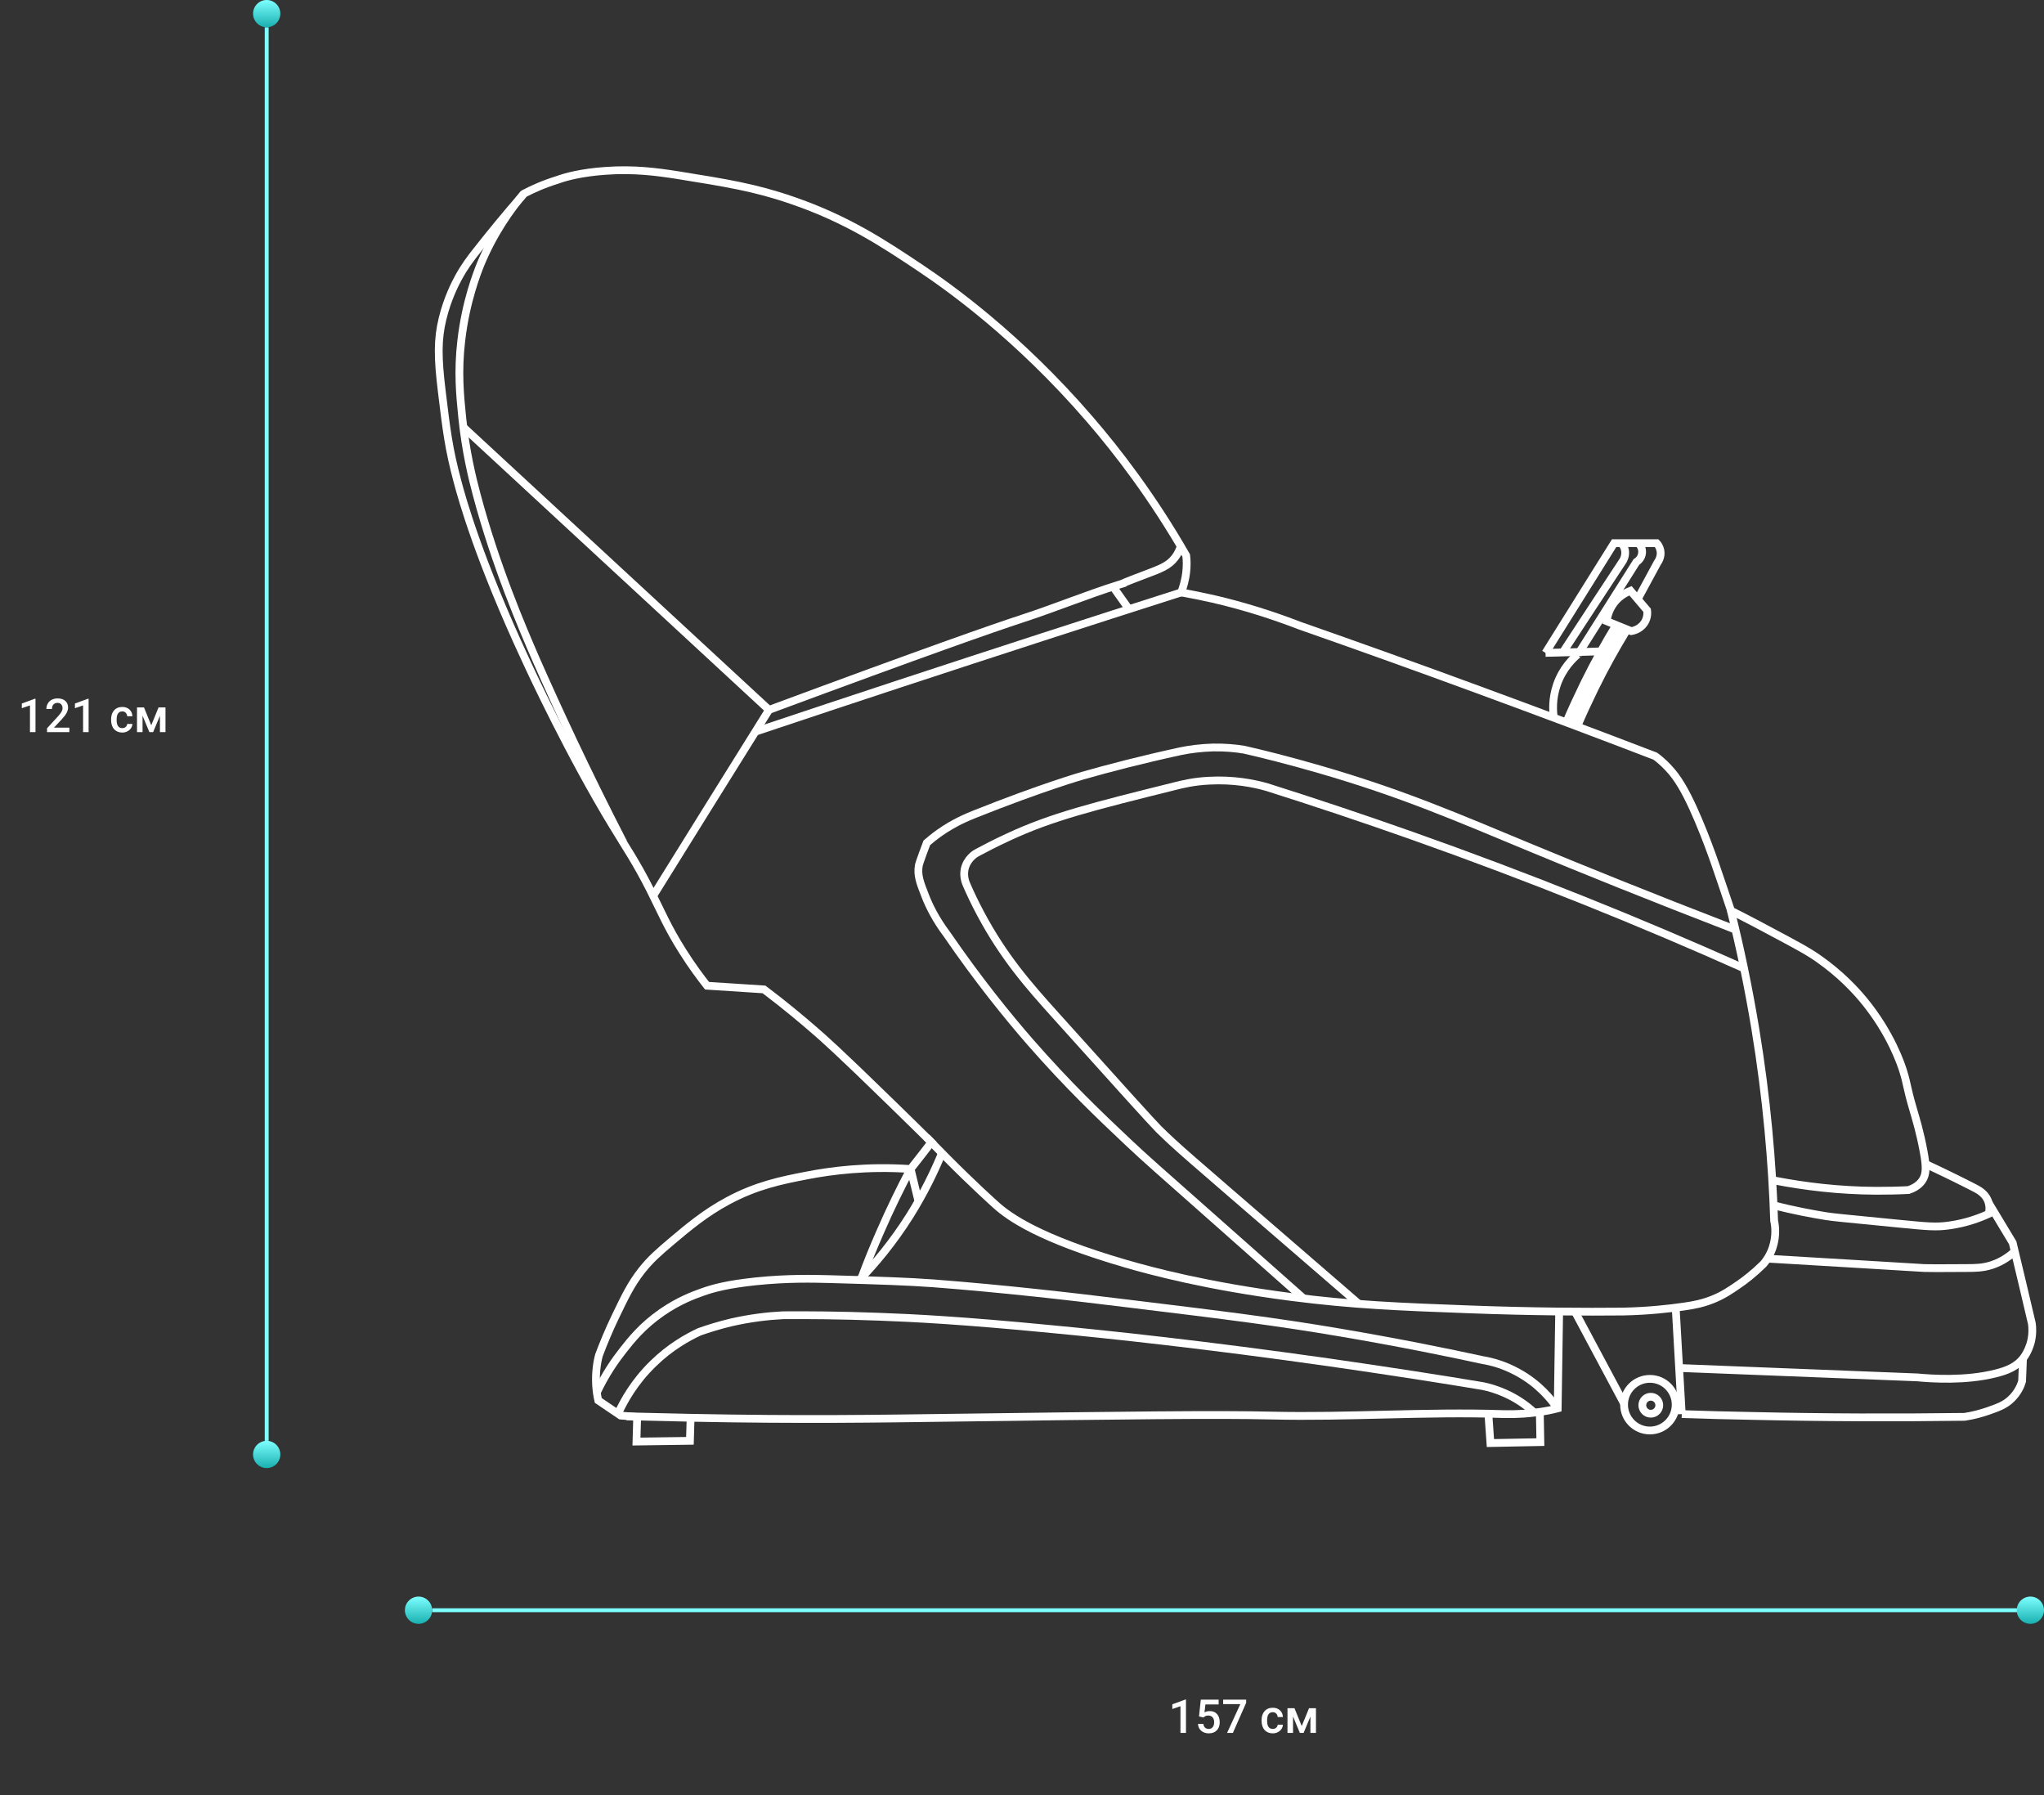 <svg width="525" height="461" viewBox="0 0 525 461" fill="none" xmlns="http://www.w3.org/2000/svg">
<rect x="0" y="0" width="525" height="461" fill="#333333" stroke="none"/>
<path d="M163.659 363.891C163.612 365.974 163.517 368.105 163.47 370.189C168.063 370.141 172.609 370.047 177.202 369.999C177.249 367.916 177.344 365.785 177.392 363.701" stroke="white" stroke-width="2" stroke-miterlimit="10"/>
<path d="M163.658 363.89C162.238 363.748 160.817 363.653 159.397 363.511C157.503 362.233 155.561 360.907 153.667 359.628C153.383 358.445 153.193 357.071 153.099 355.556C152.957 352.478 153.335 349.874 153.856 347.98C154.945 345.091 156.319 341.729 158.118 337.988C160.533 332.969 162.048 329.796 164.795 326.292C167.115 323.356 169.151 321.604 172.561 318.715C176.728 315.211 181.084 311.518 187.003 308.345C194.343 304.415 200.594 303.136 207.223 301.858C213.521 300.627 222.66 299.443 233.883 300.2C235.682 297.927 237.482 295.607 239.234 293.334C236.914 291.061 233.409 287.557 229.053 283.343C215.321 269.942 211.296 266.39 209.023 264.449C206.181 261.987 201.825 258.293 196.237 254.079C191.36 253.747 186.483 253.463 181.605 253.132C180.09 251.19 177.77 248.159 175.307 244.229C171.472 238.168 169.814 234.096 166.973 228.461C163.374 221.358 160.865 217.759 157.36 211.982C146.422 193.988 136.715 173.2 134.962 169.364C123.03 143.746 118.673 128.072 117.537 123.763C115.216 115.145 114.648 110.22 113.464 100.418C112.422 91.894 112.375 87.159 113.654 81.903C114.885 76.742 116.968 72.716 117.726 71.343C119.241 68.549 120.662 66.608 122.935 63.767C125.776 60.168 129.659 55.338 134.631 49.703C136.715 48.614 139.603 47.288 143.155 46.199C145.191 45.441 149.31 44.305 155.514 43.878C162.759 43.358 168.631 44.115 174.029 44.968C186.388 46.956 193.917 48.14 203.482 51.455C217.594 56.285 227.064 62.583 236.487 68.881C243.638 73.663 261.442 86.259 279.863 107.616C287.108 115.997 296.058 127.646 304.676 142.657C304.818 143.793 304.865 145.261 304.676 146.919C304.439 149.05 303.871 150.849 303.397 152.127C306.049 152.601 308.748 153.169 311.542 153.785C319.734 155.679 327.168 158.094 333.798 160.651C348.951 165.955 364.293 171.448 379.73 177.13C395.073 182.765 410.226 188.447 425.142 194.177C425.947 194.745 427.083 195.692 428.315 196.971C429.735 198.439 430.824 199.954 431.819 201.611C435.844 208.241 440.2 220.884 440.532 221.831C442.142 226.519 443.515 230.591 444.604 233.859C447.019 235.09 450.476 236.842 454.595 239.068C461.083 242.524 464.398 244.276 467.002 246.123C472.779 250.148 476.662 254.41 478.698 256.872C485.659 265.301 488.358 273.446 488.879 275.198C489.968 278.702 489.637 278.939 491.484 285.19C492.052 287.131 493.188 290.825 494.088 295.749C494.798 299.537 494.846 301.526 493.709 303.184C492.715 304.604 491.199 305.267 490.205 305.599C487.506 305.741 484.759 305.788 481.871 305.788C472.258 305.741 463.545 304.652 455.921 303.184" stroke="white" stroke-width="2" stroke-miterlimit="10"/>
<path d="M444.557 233.811C446.925 243.234 449.055 253.368 450.855 264.212C453.791 282.064 455.211 298.637 455.685 313.506C455.969 314.737 456.3 317.342 455.306 320.372C454.643 322.361 453.649 323.782 452.891 324.634C450.429 327.049 448.156 328.801 446.404 329.985C444.604 331.216 442.663 332.589 439.916 333.679C437.312 334.72 435.134 335.147 432.482 335.525C428.836 336.046 423.58 336.662 416.903 336.804C407.195 336.899 393.558 336.851 377.268 336.236C359.416 335.573 347.483 335.099 331.667 333.063C310.027 330.269 295.774 326.434 289.239 324.539C266.746 318.005 259.122 312.417 255.902 309.529C255.145 308.866 249.889 304.13 243.306 297.501C241.034 295.228 239.187 293.286 238.003 292.055" stroke="white" stroke-width="2" stroke-miterlimit="10"/>
<path d="M400.471 336.804C400.329 345.091 400.234 353.378 400.092 361.665C398.814 361.996 396.778 362.47 394.173 362.754C390.006 363.275 386.833 363.133 386.028 363.133C366.235 362.47 346.394 363.985 326.553 363.511C312.394 363.18 289.428 363.464 243.543 364.08C225.975 364.316 205.897 364.648 177.391 364.08C170.43 363.938 164.7 363.795 160.912 363.701" stroke="white" stroke-width="2" stroke-miterlimit="10"/>
<path d="M158.734 363.038C160.202 359.818 162.901 354.893 167.778 350.158C172.135 345.896 176.586 343.434 179.617 342.013C182.032 341.161 184.778 340.309 187.761 339.598C192.733 338.462 197.232 337.941 201.115 337.751C207.223 337.704 215.7 337.751 225.738 338.13C234.783 338.462 247.047 339.077 270.014 341.303C285.072 342.724 309.459 345.328 341.185 349.827C357.333 352.147 370.923 354.278 380.82 355.935C382.477 356.267 384.418 356.835 386.549 357.782C389.959 359.297 392.468 361.239 394.126 362.801" stroke="white" stroke-width="2" stroke-miterlimit="10"/>
<path d="M153.288 357.591C155.514 352.856 158.023 349.304 159.965 346.842C162.143 344.048 165.032 340.449 169.956 337.04C174.313 334.009 178.196 332.589 180.327 331.831C183.215 330.789 186.956 329.795 194.201 329.037C202.488 328.185 208.881 328.374 212.906 328.469C226.401 328.848 233.173 329.085 239.755 329.558C258.08 330.979 274.559 332.873 289.949 334.767C315.235 337.845 327.831 339.408 344.263 342.201C359.321 344.758 371.87 347.315 380.772 349.257C383.092 349.636 386.36 350.488 389.864 352.43C395.262 355.365 398.482 359.391 400.045 361.711" stroke="white" stroke-width="2" stroke-miterlimit="10"/>
<path d="M220.719 328.707C224.744 324.54 229.337 319.094 233.694 312.181C237.34 306.356 239.992 300.863 241.933 296.128" stroke="white" stroke-width="2" stroke-miterlimit="10"/>
<path d="M233.883 300.152C234.546 302.946 235.256 305.74 235.919 308.534" stroke="white" stroke-width="2" stroke-miterlimit="10"/>
<path d="M221.287 328.138C222.707 324.302 224.317 320.325 226.117 316.252C228.626 310.475 231.278 305.077 233.883 300.152" stroke="white" stroke-width="2" stroke-miterlimit="10"/>
<path d="M334.888 333.49C329.821 328.991 322.008 322.077 312.49 313.649C297.195 300.106 294.638 297.927 289.713 293.287C282.516 286.515 274.276 278.655 264.711 267.716C258.886 261.039 251.31 251.711 243.213 239.92C240.324 236.084 238.619 232.58 237.672 230.118C236.299 226.661 235.541 224.672 236.015 222.163C236.015 222.163 236.157 221.405 238.051 216.433C238.761 215.817 239.898 214.87 241.366 213.828C245.154 211.177 248.469 209.851 250.079 209.188C267.741 202.132 278.064 199.196 278.064 199.196C284.694 197.302 293.217 195.077 303.256 192.898C305.529 192.425 308.37 192.046 311.59 191.951C314.621 191.904 317.32 192.141 319.546 192.52C324.139 193.561 330.816 195.219 338.818 197.539C360.127 203.695 374.096 209.803 393.274 217.759C405.586 222.873 423.438 230.118 445.789 238.736" stroke="white" stroke-width="2" stroke-miterlimit="10"/>
<path d="M349.093 334.909C345.21 331.547 338.817 326.054 330.957 319.236C304.723 296.554 302.64 294.896 297.62 289.971C295.821 288.172 287.581 279.033 271.103 260.707C264.189 253.036 257.844 245.838 251.83 234.568C250.267 231.632 249.083 229.075 248.326 227.323C248.089 226.802 247.379 225.24 247.758 223.251C248.326 220.505 250.551 219.179 250.93 218.989C252.872 217.947 255.666 216.48 259.075 214.917C270.156 209.755 280.763 207.104 301.503 201.942C303.729 201.374 306.617 200.664 310.595 200.474C316.798 200.143 321.96 201.137 325.417 202.132C337.539 205.967 349.898 210.087 362.494 214.538C392.895 225.287 421.401 236.794 447.966 248.68" stroke="white" stroke-width="2" stroke-miterlimit="10"/>
<path d="M167.779 230.024C177.676 214.113 187.573 198.203 197.517 182.292C171.33 158.094 145.144 133.85 118.958 109.652" stroke="white" stroke-width="2" stroke-miterlimit="10"/>
<path d="M160.107 216.337C150.589 197.87 143.202 181.864 137.709 169.411C134.11 161.124 127.291 145.261 122.414 126.935C121.277 122.673 119.62 115.902 118.72 107.189C118.152 101.554 117.536 95.445 118.483 87.442C119.667 77.262 122.603 69.969 123.408 67.933C126.723 59.93 131.032 53.869 134.583 49.655" stroke="white" stroke-width="2" stroke-miterlimit="10"/>
<path d="M197.515 182.292C238.002 167.281 254.907 161.362 262.72 158.805C271.007 156.105 279.104 152.743 287.439 150.139C292.127 148.671 282.893 151.796 294.163 147.535C298.046 146.067 300.177 145.309 301.787 143.178C302.639 142.089 303.065 140.952 303.302 140.147" stroke="white" stroke-width="2" stroke-miterlimit="10"/>
<path d="M194.06 187.878C218.636 179.639 243.259 171.542 267.93 163.539C279.721 159.703 291.559 155.915 303.398 152.127" stroke="white" stroke-width="2" stroke-miterlimit="10"/>
<path d="M285.876 150.66C287.249 152.554 288.575 154.495 289.948 156.389" stroke="white" stroke-width="2" stroke-miterlimit="10"/>
<path d="M382.288 363.038C382.477 365.547 382.62 368.057 382.809 370.567C387.071 370.472 391.38 370.425 395.642 370.33C395.594 367.773 395.547 365.168 395.5 362.611" stroke="white" stroke-width="2" stroke-miterlimit="10"/>
<path d="M404.544 336.852C408.758 344.712 412.925 352.573 417.14 360.433" stroke="white" stroke-width="2" stroke-miterlimit="10"/>
<path d="M430.398 335.81C430.919 344.901 431.44 354.04 431.961 363.132" stroke="white" stroke-width="2" stroke-miterlimit="10"/>
<path d="M431.961 363.133C437.927 363.322 443.941 363.511 450.002 363.606C468.565 364.032 486.796 364.08 504.601 363.843C507.11 363.464 509.099 362.849 510.52 362.375C513.219 361.428 515.018 360.812 516.676 359.155C518.286 357.592 519.043 355.84 519.375 354.704C519.469 352.715 519.517 350.773 519.611 348.785" stroke="white" stroke-width="2" stroke-miterlimit="10"/>
<path d="M455.542 309.529C460.798 310.855 465.344 311.707 468.848 312.275C470.979 312.607 471.595 312.654 487.553 314.217C495.224 314.975 497.307 315.164 500.669 314.69C505.073 314.075 508.53 312.749 510.803 311.707C510.992 310.902 511.134 309.576 510.566 308.25C509.809 306.451 508.151 305.551 507.109 305.03C503.795 303.326 499.58 301.242 494.514 298.875" stroke="white" stroke-width="2" stroke-miterlimit="10"/>
<path d="M510.709 308.771C512.792 312.228 514.876 315.685 516.959 319.141C518.617 326.055 520.274 332.968 521.884 339.882C522.026 340.924 522.121 342.581 521.647 344.57C521.458 345.328 520.89 347.174 519.659 348.784C518.001 350.915 515.634 351.957 512.508 352.715C504.79 354.656 495.982 354.041 492.478 353.709C472.069 352.904 451.66 352.099 431.25 351.294" stroke="white" stroke-width="2" stroke-miterlimit="10"/>
<path d="M453.933 323.214C473.3 324.398 487.837 325.203 494.23 325.629C494.846 325.676 498.302 325.676 505.121 325.629C507.584 325.629 509.336 325.582 511.561 324.871C514.308 323.972 516.297 322.456 517.528 321.32" stroke="white" stroke-width="2" stroke-miterlimit="10"/>
<path d="M423.769 367.346C427.43 367.346 430.398 364.378 430.398 360.717C430.398 357.055 427.43 354.087 423.769 354.087C420.108 354.087 417.14 357.055 417.14 360.717C417.14 364.378 420.108 367.346 423.769 367.346Z" stroke="white" stroke-width="2" stroke-miterlimit="10"/>
<path d="M424.006 363.038C425.209 363.038 426.184 362.063 426.184 360.86C426.184 359.657 425.209 358.682 424.006 358.682C422.803 358.682 421.828 359.657 421.828 360.86C421.828 362.063 422.803 363.038 424.006 363.038Z" stroke="white" stroke-width="2" stroke-miterlimit="10"/>
<path d="M399.097 184.279C398.861 182.669 398.624 179.497 399.902 175.803C401.37 171.589 404.022 169.079 405.253 168.037" stroke="white" stroke-width="2" stroke-miterlimit="10"/>
<path d="M403.691 186.032C405.064 182.812 406.579 179.544 408.237 176.135C410.889 170.737 413.635 165.812 416.382 161.313" stroke="white" stroke-width="5" stroke-miterlimit="10"/>
<path d="M396.967 167.659C402.27 167.517 407.621 167.374 412.925 167.232" stroke="white" stroke-width="2" stroke-miterlimit="10"/>
<path d="M396.967 167.658C402.839 158.283 408.71 148.859 414.582 139.483C418.228 139.483 421.875 139.483 425.521 139.483C425.805 139.768 426.278 140.43 426.468 141.33C426.799 142.988 425.9 144.219 425.71 144.503C424.1 147.486 422.49 150.422 420.88 153.405" stroke="white" stroke-width="2" stroke-miterlimit="10"/>
<path d="M405.3 168.037C410.32 160.129 415.292 152.221 420.311 144.313C420.453 144.219 421.684 143.461 421.779 141.898C421.874 140.525 420.974 139.625 420.832 139.483" stroke="white" stroke-width="2" stroke-miterlimit="10"/>
<path d="M412.688 159.515C412.783 158.663 413.115 156.768 414.535 154.874C416.051 152.838 417.992 152.033 418.797 151.702C420.218 153.359 421.638 155.016 423.059 156.721C423.106 157.1 423.296 158.615 422.301 160.036C421.117 161.741 419.271 162.025 418.986 162.072C416.903 161.22 414.819 160.367 412.688 159.515Z" stroke="white" stroke-width="2" stroke-miterlimit="10"/>
<path d="M401.418 167.517C406.532 159.704 411.646 151.89 416.808 144.077C416.997 143.793 417.613 142.704 417.376 141.283C417.187 140.336 416.713 139.721 416.429 139.437" stroke="white" stroke-width="2" stroke-miterlimit="10"/>
<line x1="68.5" y1="7" x2="68.5" y2="370" stroke="url(#paint0_linear)"/>
<line x1="521" y1="413.5" x2="111" y2="413.5" stroke="url(#paint1_linear)"/>
<circle cx="68.5" cy="373.5" r="3.5" fill="url(#paint2_linear)"/>
<circle cx="107.5" cy="413.5" r="3.5" fill="url(#paint3_linear)"/>
<circle cx="521.5" cy="413.5" r="3.5" fill="url(#paint4_linear)"/>
<circle cx="68.5" cy="3.5" r="3.5" fill="url(#paint5_linear)"/>
<path d="M9.117 188H7.699V181.15L5.607 181.865V180.664L8.936 179.439H9.117V188ZM17.818 188H12.082V187.021L14.924 183.922C15.334 183.465 15.625 183.084 15.797 182.779C15.973 182.471 16.061 182.162 16.061 181.854C16.061 181.447 15.945 181.119 15.715 180.869C15.488 180.619 15.182 180.494 14.795 180.494C14.334 180.494 13.977 180.635 13.723 180.916C13.469 181.197 13.342 181.582 13.342 182.07H11.918C11.918 181.551 12.035 181.084 12.27 180.67C12.508 180.252 12.846 179.928 13.283 179.697C13.725 179.467 14.232 179.352 14.807 179.352C15.635 179.352 16.287 179.561 16.764 179.979C17.244 180.393 17.484 180.967 17.484 181.701C17.484 182.127 17.363 182.574 17.121 183.043C16.883 183.508 16.49 184.037 15.943 184.631L13.857 186.863H17.818V188ZM22.758 188H21.34V181.15L19.248 181.865V180.664L22.576 179.439H22.758V188ZM31.406 186.98C31.762 186.98 32.057 186.877 32.291 186.67C32.525 186.463 32.65 186.207 32.666 185.902H34.008C33.992 186.297 33.869 186.666 33.639 187.01C33.408 187.35 33.096 187.619 32.701 187.818C32.307 188.018 31.881 188.117 31.424 188.117C30.537 188.117 29.834 187.83 29.314 187.256C28.795 186.682 28.535 185.889 28.535 184.877V184.73C28.535 183.766 28.793 182.994 29.309 182.416C29.824 181.834 30.527 181.543 31.418 181.543C32.172 181.543 32.785 181.764 33.258 182.205C33.734 182.643 33.984 183.219 34.008 183.934H32.666C32.65 183.57 32.525 183.271 32.291 183.037C32.06 182.803 31.766 182.686 31.406 182.686C30.945 182.686 30.59 182.854 30.34 183.189C30.09 183.521 29.963 184.027 29.959 184.707V184.936C29.959 185.623 30.082 186.137 30.328 186.477C30.578 186.812 30.938 186.98 31.406 186.98ZM38.848 186.248L40.723 181.66H42.504V188H41.08V183.805L39.334 188H38.367L36.615 183.781V188H35.191V181.66H36.984L38.848 186.248Z" fill="white"/>
<path d="M304.617 445H303.199V438.15L301.107 438.865V437.664L304.436 436.439H304.617V445ZM307.963 440.77L308.426 436.469H313.008V437.699H309.609L309.375 439.738C309.77 439.512 310.215 439.398 310.711 439.398C311.523 439.398 312.154 439.658 312.604 440.178C313.057 440.697 313.283 441.396 313.283 442.275C313.283 443.143 313.033 443.834 312.533 444.35C312.033 444.861 311.348 445.117 310.477 445.117C309.695 445.117 309.047 444.896 308.531 444.455C308.02 444.01 307.742 443.424 307.699 442.697H309.076C309.131 443.111 309.279 443.43 309.521 443.652C309.764 443.871 310.08 443.98 310.471 443.98C310.908 443.98 311.248 443.824 311.49 443.512C311.736 443.199 311.859 442.773 311.859 442.234C311.859 441.715 311.725 441.305 311.455 441.004C311.186 440.699 310.814 440.547 310.342 440.547C310.084 440.547 309.865 440.582 309.686 440.652C309.506 440.719 309.311 440.852 309.1 441.051L307.963 440.77ZM320.08 437.26L316.67 445H315.176L318.58 437.611H314.168V436.469H320.08V437.26ZM326.906 443.98C327.262 443.98 327.557 443.877 327.791 443.67C328.025 443.463 328.15 443.207 328.166 442.902H329.508C329.492 443.297 329.369 443.666 329.139 444.01C328.908 444.35 328.596 444.619 328.201 444.818C327.807 445.018 327.381 445.117 326.924 445.117C326.037 445.117 325.334 444.83 324.814 444.256C324.295 443.682 324.035 442.889 324.035 441.877V441.73C324.035 440.766 324.293 439.994 324.809 439.416C325.324 438.834 326.027 438.543 326.918 438.543C327.672 438.543 328.285 438.764 328.758 439.205C329.234 439.643 329.484 440.219 329.508 440.934H328.166C328.15 440.57 328.025 440.271 327.791 440.037C327.561 439.803 327.266 439.686 326.906 439.686C326.445 439.686 326.09 439.854 325.84 440.189C325.59 440.521 325.463 441.027 325.459 441.707V441.936C325.459 442.623 325.582 443.137 325.828 443.477C326.078 443.812 326.438 443.98 326.906 443.98ZM334.348 443.248L336.223 438.66H338.004V445H336.58V440.805L334.834 445H333.867L332.115 440.781V445H330.691V438.66H332.484L334.348 443.248Z" fill="white"/>
<defs>
<linearGradient id="paint0_linear" x1="68" y1="188.5" x2="67" y2="188.5" gradientUnits="userSpaceOnUse">
<stop stop-color="#7EFFFF"/>
<stop offset="1" stop-color="#19B0B0"/>
</linearGradient>
<linearGradient id="paint1_linear" x1="316" y1="413" x2="316" y2="412" gradientUnits="userSpaceOnUse">
<stop stop-color="#7EFFFF"/>
<stop offset="1" stop-color="#19B0B0"/>
</linearGradient>
<linearGradient id="paint2_linear" x1="68.5" y1="370" x2="68.5" y2="377" gradientUnits="userSpaceOnUse">
<stop stop-color="#7EFFFF"/>
<stop offset="1" stop-color="#19B0B0"/>
</linearGradient>
<linearGradient id="paint3_linear" x1="107.5" y1="410" x2="107.5" y2="417" gradientUnits="userSpaceOnUse">
<stop stop-color="#7EFFFF"/>
<stop offset="1" stop-color="#19B0B0"/>
</linearGradient>
<linearGradient id="paint4_linear" x1="521.5" y1="410" x2="521.5" y2="417" gradientUnits="userSpaceOnUse">
<stop stop-color="#7EFFFF"/>
<stop offset="1" stop-color="#19B0B0"/>
</linearGradient>
<linearGradient id="paint5_linear" x1="68.5" y1="0" x2="68.5" y2="7" gradientUnits="userSpaceOnUse">
<stop stop-color="#7EFFFF"/>
<stop offset="1" stop-color="#19B0B0"/>
</linearGradient>
</defs>
</svg>
